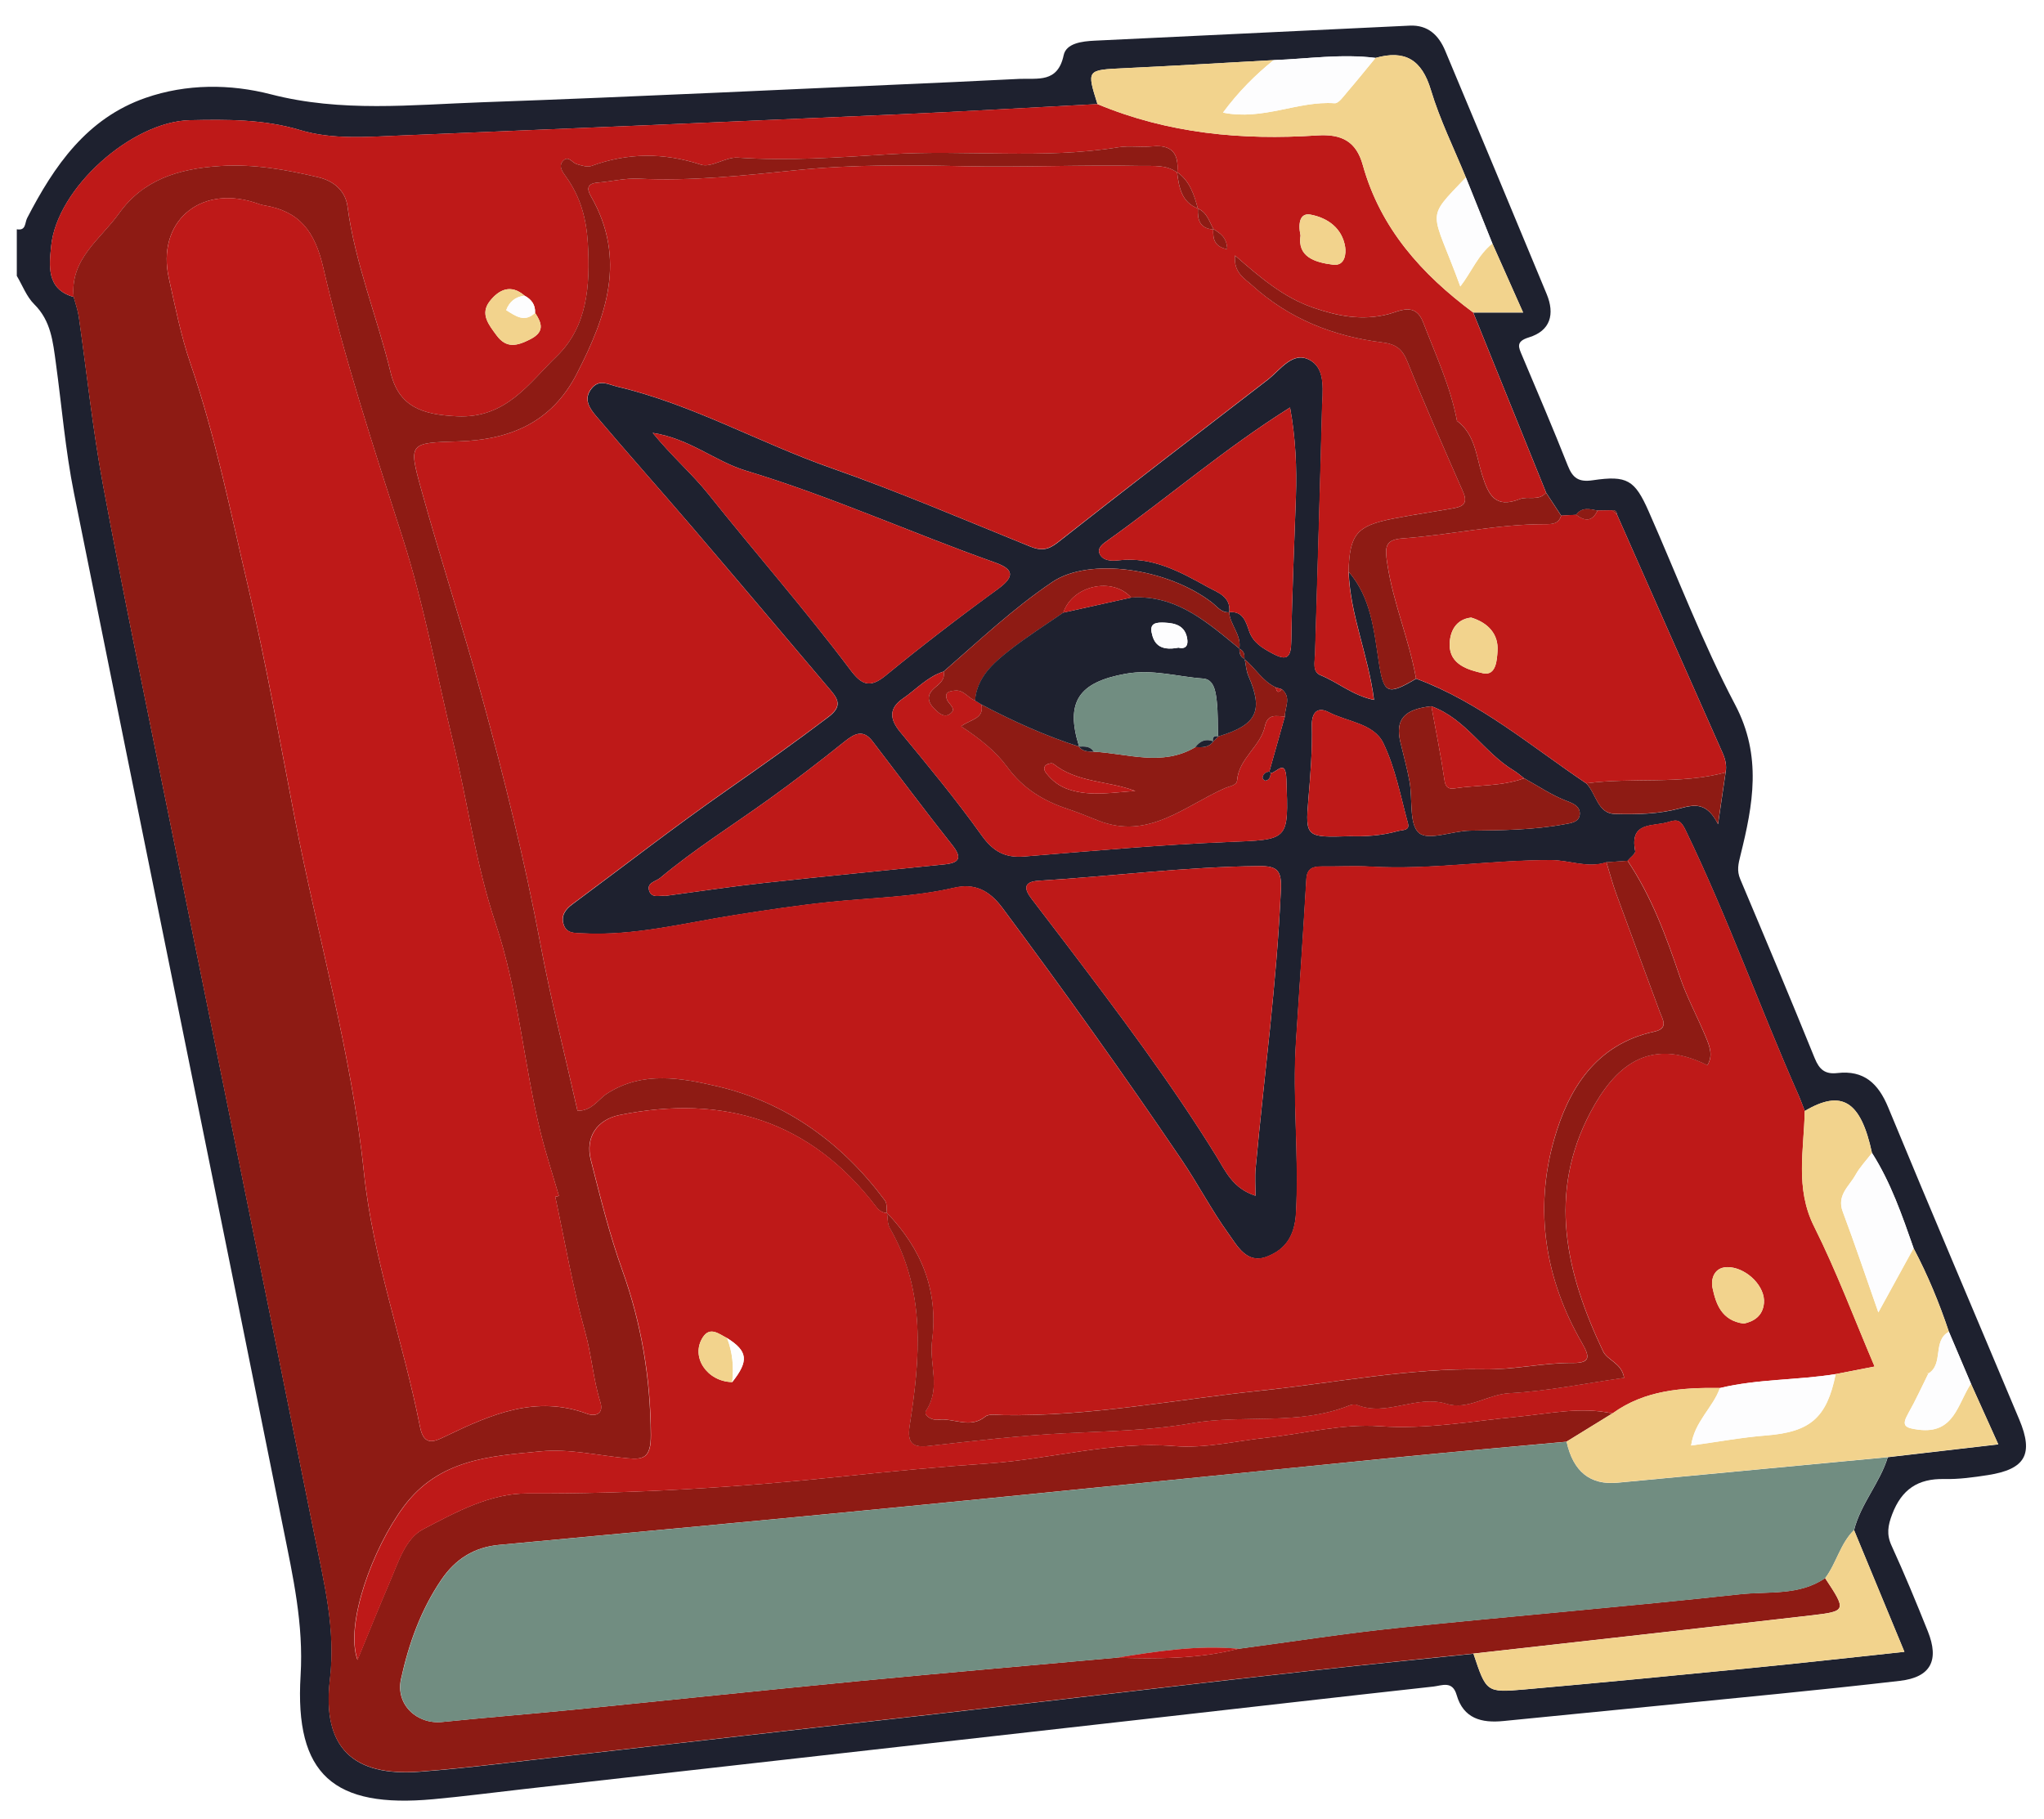 <svg width="500" height="445" viewBox="0 0 500 445" fill="none" xmlns="http://www.w3.org/2000/svg">
<g filter="url(#filter0_d_53_2)">
<path d="M4.1 52.09C6.42 52.51 6.03 50.52 6.65 49.33C13.26 36.55 21.22 24.96 35.59 19.95C45.63 16.45 56.38 16.52 66.25 19.07C83.49 23.53 100.67 21.63 117.86 21.02C156.43 19.65 194.99 17.75 233.55 16.06C238.82 15.83 244.08 15.53 249.34 15.3C253.86 15.1 258.74 16.36 260.19 9.51C260.81 6.57 264.68 6.1 267.74 5.95C293.44 4.73 319.14 3.5 344.84 2.27C349.32 2.06 351.94 4.64 353.51 8.38C361.84 28.21 370.1 48.07 378.34 67.93C380.38 72.85 379.29 76.92 373.99 78.54C370.7 79.55 371.47 80.95 372.35 83.03C376.12 91.97 379.95 100.89 383.51 109.91C384.72 112.97 386.19 114 389.62 113.49C398.06 112.24 399.91 113.45 403.29 121.09C410.28 136.91 416.43 153.18 424.47 168.45C431.07 180.99 428.81 192.91 425.76 205.2C425.22 207.36 424.82 208.98 425.69 211.06C431.84 225.64 437.97 240.22 443.91 254.88C445.04 257.66 446.45 258.86 449.46 258.51C455.92 257.76 459.46 261.04 461.87 266.87C472.42 292.41 483.28 317.82 493.96 343.3C497.51 351.76 495.44 355.43 486.31 356.86C482.77 357.41 479.17 357.91 475.6 357.83C469.16 357.69 465.18 360.36 462.86 366.45C461.81 369.23 461.44 371.36 462.71 374.13C465.87 381.03 468.77 388.06 471.59 395.1C474.41 402.15 472.34 406.32 464.75 407.2C445.05 409.49 425.3 411.32 405.57 413.3C392.97 414.57 380.37 415.75 367.77 417.03C362.41 417.57 357.97 416.44 356.31 410.63C355.29 407.07 352.66 408.38 350.63 408.6C326.93 411.21 303.25 413.94 279.56 416.61C229.04 422.31 178.51 428 127.98 433.7C120.64 434.53 113.31 435.49 105.96 436.16C81.67 438.39 72.06 430.23 73.53 405.9C74.29 393.32 71.66 381.66 69.28 369.81C52.35 285.43 35.07 201.08 18.1 116.66C15.99 106.16 15.12 95.41 13.66 84.78C12.95 79.63 12.48 74.49 8.38 70.44C6.5 68.58 5.5 65.83 4.11 63.49C4.11 59.69 4.11 55.89 4.11 52.09H4.1ZM303.15 154.7C303.75 151.33 300.88 148.91 300.67 145.76C304.03 145.42 304.77 148.1 305.54 150.34C306.54 153.24 308.76 154.5 311.22 155.84C314.88 157.82 315.81 156.83 315.87 152.86C316.06 141.11 316.61 129.36 317 117.6C317.24 110.35 316.94 103.15 315.57 95.69C299.66 105.67 285.87 117.56 271.1 128.11C269.95 128.93 268.24 129.99 269.03 131.58C269.83 133.2 271.93 133.28 273.56 133.08C281.84 132.08 288.71 135.88 295.48 139.64C297.74 140.89 301.16 141.9 300.7 145.78C298.75 145.93 297.78 144.41 296.46 143.39C285.58 135 266.48 132.28 257.46 138.35C247.91 144.78 239.51 152.72 230.83 160.28C226.89 161.53 224.16 164.63 220.88 166.88C217.47 169.22 217.53 171.83 220.2 175.06C227.03 183.34 233.89 191.62 240.11 200.34C242.93 204.29 245.82 205.91 250.54 205.53C267.08 204.19 283.61 202.66 300.18 201.99C315.44 201.37 315.21 201.82 314.68 186.67C314.5 181.52 312.38 184.93 310.85 185.16L310.5 184.76C311.76 180.28 313.03 175.79 314.29 171.31C314.27 169.05 315.99 166.59 313.53 164.61C313.05 164.46 312.57 164.32 312.08 164.17C308.8 162.66 307.09 159.41 304.39 157.25C304.5 156.14 304.28 155.19 303.14 154.69L303.15 154.7ZM350.15 168.78C343.46 169.49 341.25 172.04 342.56 177.57C343.33 180.82 344.24 184.04 344.82 187.32C345.58 191.61 344.63 197.67 347.12 199.78C349.45 201.74 355.3 199.26 359.61 199.21C367.36 199.12 375.09 199.06 382.73 197.64C384.26 197.36 386.44 197.15 386.45 195.03C386.45 193.32 385.09 192.65 383.28 191.96C379.62 190.58 376.29 188.3 372.82 186.39C371.98 185.76 371.2 185.04 370.3 184.5C362.94 180.08 358.58 171.82 350.15 168.78ZM358.58 39.42C355.68 32.3 352.22 25.34 350.02 18.01C347.8 10.6 343.69 8.14 336.48 10.17C328.15 9.13 319.87 10.4 311.57 10.71C299.38 11.38 287.19 12.12 274.99 12.69C265.81 13.12 265.81 13.03 268.46 21.47C252.26 22.31 236.06 23.27 219.86 23.98C179.22 25.77 138.57 27.5 97.92 29.16C89.71 29.5 81.34 30.21 73.39 27.82C64.5 25.15 55.54 25.22 46.5 25.41C32.27 25.71 13.87 42.03 12.51 56.27C12.08 60.81 11.22 66.77 18.03 68.65C18.46 70.26 19.05 71.85 19.28 73.49C21.25 87.18 22.66 100.98 25.19 114.57C30.1 140.99 35.57 167.31 40.9 193.65C52.9 252.92 65.02 312.17 76.91 371.46C79.25 383.1 82.19 394.48 80.71 406.9C78.73 423.55 86.4 430.67 102.67 429.44C115.02 428.5 127.33 426.86 139.64 425.47C157.36 423.47 175.08 421.41 192.81 419.4C205.32 417.98 217.83 416.61 230.33 415.17C247.21 413.23 264.08 411.23 280.96 409.28C294.51 407.71 308.05 406.13 321.61 404.64C334.55 403.22 347.49 401.92 360.44 400.57C363.56 409.94 363.58 410.13 372.83 409.32C391.9 407.64 410.95 405.79 430 403.91C441.79 402.75 453.56 401.42 465.86 400.11C461.54 389.67 457.54 380 453.54 370.33C455.17 363.87 459.85 358.81 461.79 352.5C470.57 351.48 479.36 350.46 488.83 349.36C486.38 343.93 484.27 339.23 482.15 334.54C480.35 330.3 478.55 326.06 476.75 321.82C474.4 314.78 471.58 307.95 468.11 301.39C465.3 293.36 462.54 285.32 457.93 278.07C455.2 265.34 450.55 262.44 441.48 267.8C440.95 266.45 440.47 265.08 439.88 263.76C430.43 242.35 422.57 220.27 412.36 199.18C411.28 196.94 410.54 196.3 408.28 197.06C404.52 198.31 398.54 196.81 400 204.22C400.13 204.86 398.79 205.79 398.14 206.59C396.42 206.71 394.7 206.83 392.98 206.95C388.44 208.49 384.03 206.45 379.52 206.44C364.77 206.38 350.12 208.86 335.35 208.02C331.35 207.79 327.33 208.02 323.31 207.98C321.15 207.96 319.72 208.46 319.57 211.07C318.79 224.29 317.9 237.51 317.04 250.72C316.12 264.72 317.8 278.72 317.04 292.75C316.73 298.36 314.47 301.68 309.92 303.43C304.98 305.33 302.67 300.79 300.5 297.78C296.36 292.04 293.07 285.69 289.1 279.81C274.96 258.91 260.29 238.38 245.23 218.13C241.89 213.64 238.27 212.07 233.42 213.19C223.31 215.53 212.99 215.63 202.75 216.7C195.06 217.51 187.4 218.67 179.76 219.87C167.39 221.81 155.19 225.02 142.51 224.34C140.6 224.24 138.53 224.45 137.85 222.06C137.25 219.93 138.37 218.45 140.02 217.23C152.68 207.85 165.13 198.17 178.05 189.16C186.34 183.37 194.57 177.55 202.62 171.44C205.88 168.97 205.25 167.3 203.24 164.93C191.95 151.61 180.71 138.26 169.36 125C161.58 115.9 153.6 106.98 145.87 97.84C144.32 96 142.58 93.67 144.75 91.02C146.69 88.66 148.81 90.09 151.08 90.62C169.38 94.93 185.74 104.34 203.34 110.51C219.78 116.27 235.83 123.16 251.99 129.7C254.63 130.77 256.35 130.61 258.73 128.74C275.73 115.35 292.9 102.18 310.05 88.97C313.27 86.49 316.36 81.54 320.75 84.29C324.37 86.57 323.5 91.9 323.4 96.05C322.9 116.05 322.29 136.05 321.7 156.05C321.64 157.94 320.98 160.36 323.03 161.19C327.32 162.93 330.98 166.2 336.12 167.23C334.72 156.21 330.27 146.44 329.92 135.88C335.35 142.15 336.09 150.09 337.25 157.71C338.46 165.67 339.27 166.31 346.43 162.04C362.02 167.81 374.53 178.57 388.06 187.67C390.46 190.12 390.78 195 394.99 195.13C400.27 195.29 405.77 195.16 410.81 193.81C414.69 192.77 417.52 192.27 420.27 197.63C421.06 192.26 421.59 188.63 422.12 185C422.44 183.28 422.07 181.74 421.35 180.13C412.71 160.73 404.13 141.29 395.54 121.86C395.45 121.13 395.09 120.73 394.31 120.86L390.82 120.91C388.93 120.56 386.99 119.96 385.56 121.95C384.34 122.02 383.13 122.09 381.91 122.16C380.68 120.29 379.45 118.41 378.22 116.54C372.28 101.85 366.33 87.16 360.39 72.47H372.59C369.79 66.19 367.44 60.9 365.08 55.6C362.92 50.21 360.76 44.82 358.6 39.44L358.58 39.42ZM307.12 288.53C307.12 286.03 306.95 283.92 307.15 281.84C309.24 259.09 312.34 236.44 313.33 213.58C313.53 208.99 312.49 207.84 308.04 207.88C289.99 208.04 272.1 210.37 254.12 211.46C250.33 211.69 250.45 213.42 252.36 215.9C255.17 219.56 257.97 223.22 260.76 226.9C273.59 243.8 286.36 260.75 297.52 278.82C299.82 282.55 301.54 286.71 307.12 288.53ZM159.67 101.91C164.36 107.66 169.38 111.98 173.33 116.93C184.81 131.33 196.98 145.19 208.04 159.91C210.72 163.48 212.74 164.47 216.63 161.28C225.56 153.97 234.72 146.92 244.06 140.13C248.39 136.98 247.93 135.21 243.31 133.58C222.94 126.36 203.21 117.4 182.48 111.15C174.93 108.87 168.74 103.31 159.67 101.9V101.91ZM162.76 215.17C170.94 214.08 178.81 212.89 186.72 212.02C201.51 210.4 216.33 208.98 231.13 207.45C234.72 207.08 235.38 205.82 232.94 202.74C226.31 194.39 219.94 185.83 213.45 177.36C211.13 174.33 209.05 175.45 206.56 177.44C200.52 182.29 194.37 187.01 188.08 191.53C179.21 197.91 169.93 203.72 161.52 210.75C160.46 211.64 158.28 211.9 158.75 213.74C159.31 215.97 161.53 214.91 162.76 215.17ZM330.22 200.56C333.67 200.68 337.84 200.47 341.93 199.32C343.05 199 344.91 199.26 344.41 197.43C342.61 190.81 341.33 183.88 338.38 177.79C336.03 172.95 329.59 172.61 325.01 170.23C322.28 168.81 320.83 170.32 320.9 173.49C321.04 179.56 320.56 185.6 320.04 191.66C319.26 200.86 319.56 200.89 330.21 200.57L330.22 200.56Z" fill="#1E212F"/>
<path d="M18.02 68.64C11.21 66.76 12.07 60.8 12.5 56.26C13.86 42.02 32.26 25.7 46.49 25.4C55.53 25.21 64.5 25.14 73.38 27.81C81.32 30.2 89.7 29.48 97.91 29.15C138.56 27.49 179.2 25.77 219.85 23.97C236.06 23.25 252.25 22.3 268.45 21.46C285.7 28.67 303.79 30.35 322.19 29.13C328.21 28.73 331.76 30.6 333.36 36.37C337.68 51.88 347.78 63.09 360.36 72.441C366.3 87.13 372.25 101.82 378.19 116.51C376.44 118.66 373.81 117.3 371.82 118.08C365.71 120.48 364.1 117.05 362.54 112.11C361.09 107.51 360.82 102.19 356.37 98.93L356.41 98.971C354.81 90.52 351.17 82.77 348.12 74.82C346.2 69.82 342.31 72.15 339.66 72.84C333.17 74.52 327.23 73.33 321.17 71.24C313.95 68.75 308.27 63.891 302.11 58.501C301.71 62.711 304.44 64.121 306.3 65.8C315.3 73.971 326.16 78.29 338.06 79.751C341.57 80.18 343.05 81.41 344.32 84.57C348.62 95.26 353.27 105.81 357.91 116.35C359.3 119.51 357.4 120.01 355.13 120.41C350.39 121.24 345.62 121.93 340.89 122.85C331.83 124.62 330.15 126.66 329.88 135.84C330.22 146.4 334.68 156.16 336.08 167.19C330.94 166.16 327.29 162.89 322.99 161.15C320.94 160.32 321.61 157.89 321.66 156.01C322.25 136.01 322.86 116.01 323.36 96.01C323.46 91.861 324.33 86.52 320.71 84.251C316.32 81.501 313.23 86.451 310.01 88.93C292.87 102.14 275.69 115.31 258.69 128.7C256.31 130.58 254.59 130.73 251.95 129.66C235.78 123.13 219.74 116.24 203.3 110.47C185.7 104.3 169.34 94.891 151.04 90.581C148.77 90.05 146.66 88.621 144.71 90.981C142.54 93.621 144.27 95.96 145.83 97.8C153.56 106.94 161.54 115.86 169.32 124.96C180.66 138.23 191.91 151.58 203.2 164.89C205.21 167.26 205.84 168.93 202.58 171.4C194.53 177.51 186.3 183.33 178.01 189.12C165.1 198.14 152.64 207.81 139.98 217.19C138.33 218.41 137.2 219.89 137.81 222.02C138.49 224.41 140.56 224.2 142.47 224.3C155.15 224.98 167.36 221.78 179.72 219.83C187.36 218.63 195.02 217.46 202.71 216.66C212.94 215.58 223.26 215.49 233.38 213.15C238.23 212.03 241.85 213.59 245.19 218.09C260.25 238.35 274.92 258.87 289.06 279.77C293.03 285.64 296.32 291.99 300.46 297.74C302.63 300.75 304.94 305.29 309.88 303.39C314.43 301.64 316.7 298.32 317 292.71C317.77 278.68 316.09 264.68 317 250.68C317.86 237.46 318.75 224.25 319.53 211.03C319.68 208.43 321.11 207.92 323.27 207.94C327.28 207.98 331.31 207.75 335.31 207.98C350.08 208.82 364.73 206.35 379.48 206.4C383.99 206.42 388.4 208.45 392.94 206.91C393.74 209.51 394.44 212.15 395.37 214.7C398.88 224.33 402.47 233.92 406.01 243.54C406.71 245.43 408.23 247.58 404.65 248.36C390.34 251.47 383.66 262.38 380.13 274.83C375.25 292.05 377.96 308.93 386.96 324.51C388.92 327.9 389.07 329.46 384.71 329.42C377.45 329.35 370.41 331.12 363.02 330.98C344.7 330.63 326.61 334.28 308.42 336.19C287.4 338.4 266.58 342.54 245.31 342.18C243.84 342.16 241.92 341.8 240.99 342.56C237.24 345.6 233.29 342.81 229.5 343.32C228.04 343.52 225.71 342.32 226.55 341.03C230.2 335.49 227.25 329.64 227.98 324.03C229.58 311.68 225.39 301.47 216.95 292.71L216.98 292.75C216.83 291.72 217.03 290.44 216.48 289.7C206.04 275.64 192.37 265.69 175.43 261.75C166.81 259.75 157.19 257.93 148.51 263.53C146.28 264.97 144.84 267.78 141.27 267.74C138.22 254.17 134.76 240.6 132.18 226.87C128.34 206.45 123.35 186.31 117.85 166.31C113.18 149.34 107.71 132.6 103.02 115.64C99.85 104.17 100.18 104.36 112.33 103.97C124.67 103.57 134.92 99.43 141.08 87.471C148.37 73.32 153.34 59.31 144.56 44.02C143.47 42.12 143.66 40.87 146.23 40.67C149.56 40.4 152.9 39.55 156.21 39.71C169.22 40.35 182.19 38.91 195.01 37.611C208.64 36.23 222.3 36.37 235.78 36.66C250.22 36.97 264.65 36.291 279.09 36.59C282.3 36.66 285.21 36.251 287.93 38.181C288.41 41.831 288.98 45.42 293.03 47.01C292.87 49.75 293.5 51.91 296.78 52.13C296.65 54.501 297.12 56.38 300.2 56.96C300.09 54.01 298.45 53.05 296.85 52.05C295.8 50.2 295.28 47.95 293.02 47.02C292.09 43.63 291.07 40.3 287.99 38.13C288.41 33.651 286.73 31.32 281.87 31.81C279.15 32.08 276.33 31.581 273.65 32.02C255.04 35.041 236.26 32.571 217.54 33.74C205.35 34.501 192.89 35.42 180.51 34.56C177.53 34.35 174.02 37.11 171.47 36.28C162.36 33.31 153.6 33.35 144.68 36.6C143.66 36.97 142.23 36.48 141.06 36.14C139.97 35.82 139.08 34.02 137.83 35.251C136.45 36.59 137.65 38.111 138.45 39.221C142.01 44.151 143.45 49.461 143.81 55.66C144.4 65.91 143.67 75.941 136.2 83.15C129.45 89.671 123.86 98.41 111.82 97.84C103.41 97.44 97.6 95.611 95.57 87.18C92.28 73.561 86.87 60.511 85.01 46.501C84.53 42.861 81.87 40.31 77.88 39.37C69.95 37.51 62.21 36.08 53.8 36.62C43.61 37.28 35 39.98 29.1 48.24C24.62 54.511 17.08 59.36 18.03 68.64H18.02ZM130.89 72.53C131 70.53 129.98 69.22 128.3 68.32C124.94 65.41 122.03 66.87 119.82 69.67C117.34 72.82 119.6 75.49 121.47 78.04C123.88 81.32 126.51 80.63 129.69 79.01C133.3 77.171 132.56 75.07 130.89 72.53ZM318.13 53.611C317.33 58.77 321.52 60.191 326.1 60.751C329.08 61.12 329.29 57.93 329.05 56.42C328.33 51.83 324.78 49.281 320.56 48.501C318.11 48.05 317.45 50.37 318.13 53.611Z" fill="#BE1918"/>
<path d="M18.02 68.64C17.07 59.35 24.61 54.51 29.09 48.24C34.99 39.98 43.61 37.27 53.79 36.62C62.2 36.08 69.94 37.5 77.87 39.37C81.86 40.31 84.52 42.86 85 46.5C86.86 60.51 92.27 73.56 95.56 87.18C97.6 95.61 103.4 97.44 111.81 97.84C123.86 98.41 129.44 89.67 136.19 83.15C143.66 75.94 144.39 65.9 143.8 55.66C143.44 49.46 142 44.15 138.44 39.22C137.64 38.11 136.44 36.6 137.82 35.25C139.08 34.02 139.96 35.82 141.05 36.14C142.22 36.48 143.65 36.97 144.67 36.6C153.59 33.35 162.35 33.31 171.46 36.28C174 37.11 177.52 34.36 180.5 34.56C192.88 35.42 205.35 34.5 217.53 33.74C236.24 32.57 255.03 35.04 273.64 32.02C276.32 31.59 279.14 32.09 281.86 31.81C286.72 31.32 288.4 33.65 287.98 38.13L287.92 38.18C285.2 36.25 282.29 36.65 279.08 36.59C264.65 36.29 250.22 36.97 235.77 36.66C222.29 36.37 208.63 36.23 195 37.61C182.18 38.91 169.22 40.35 156.2 39.71C152.9 39.55 149.56 40.4 146.22 40.67C143.66 40.88 143.46 42.12 144.55 44.02C153.33 59.31 148.36 73.32 141.07 87.47C134.91 99.43 124.66 103.57 112.32 103.97C100.17 104.36 99.83 104.17 103.01 115.64C107.7 132.6 113.17 149.35 117.84 166.31C123.34 186.32 128.34 206.45 132.17 226.87C134.75 240.6 138.21 254.17 141.26 267.74C144.83 267.79 146.27 264.97 148.5 263.53C157.18 257.92 166.8 259.74 175.42 261.75C192.36 265.69 206.03 275.64 216.47 289.7C217.02 290.43 216.82 291.72 216.97 292.75C215.85 292.7 215.06 292.2 214.35 291.28C198.31 270.2 177.06 263.62 151.58 268.77C146 269.9 143.09 274.2 144.51 279.79C146.83 288.9 149.07 298.03 152.26 306.91C156.9 319.86 159.1 333.14 159.19 347.04C159.23 352.72 157.32 353.09 153.55 352.76C146.46 352.14 139.45 350.37 132.27 351.05C119.8 352.23 107.39 352.98 98.78 364.51C91.13 374.75 84.31 393.39 87.44 402.08C90.21 395.36 92.77 388.97 95.49 382.65C97.48 378.02 99.17 372.37 103.49 370.11C111.43 365.96 119.85 361.32 128.94 361.36C154.76 361.47 180.45 359.89 206.07 357.2C217.96 355.95 229.85 354.83 241.76 354.02C256.97 352.98 271.87 348.52 287.26 349.77C294.86 350.39 302.25 348.52 309.64 347.74C318.93 346.77 328.21 344.24 337.55 344.91C348.93 345.73 360.1 343.65 371.2 342.59C379.01 341.84 386.57 340.08 394.42 341.78C390.67 344.09 386.93 346.39 383.18 348.7C369.55 349.96 355.9 351.13 342.28 352.48C301.4 356.54 260.53 360.73 219.64 364.73C187.13 367.91 154.61 370.92 122.09 373.94C115.96 374.51 111.38 377.43 107.99 382.41C102.94 389.82 99.97 398.13 98.08 406.79C96.74 412.93 101.9 417.91 108.2 417.26C118.68 416.18 129.19 415.36 139.67 414.32C163.15 411.99 186.62 409.51 210.11 407.25C231.08 405.23 252.06 403.44 273.04 401.54C283.08 401.82 293.1 401.87 302.94 399.35C315.99 397.62 329.01 395.57 342.1 394.22C369.93 391.34 397.81 389.04 425.62 386.01C432.59 385.25 440.1 386.42 446.45 382.06C451.7 390 451.72 390.18 443.06 391.18C415.52 394.37 387.96 397.42 360.41 400.53C347.47 401.88 334.52 403.18 321.58 404.6C308.02 406.09 294.48 407.67 280.93 409.24C264.05 411.19 247.18 413.19 230.3 415.13C217.8 416.57 205.28 417.94 192.78 419.36C175.06 421.38 157.34 423.43 139.61 425.43C127.29 426.82 114.99 428.46 102.64 429.4C86.37 430.63 78.71 423.51 80.68 406.86C82.15 394.44 79.21 383.07 76.88 371.42C64.98 312.13 52.86 252.88 40.87 193.61C35.54 167.27 30.07 140.95 25.16 114.53C22.64 100.94 21.22 87.15 19.25 73.45C19.01 71.81 18.42 70.22 18 68.61L18.02 68.64ZM135.84 288.78C136.13 288.71 136.43 288.64 136.72 288.58C135.22 283.42 133.54 278.3 132.25 273.09C128.06 256.12 126.83 238.6 121.2 221.82C116.36 207.4 114.37 192.09 110.76 177.24C106.74 160.7 103.71 143.87 98.52 127.68C91.5 105.76 84.26 83.89 79.08 61.5C77.02 52.6 73.28 47.65 64.54 46.23C63.72 46.1 62.92 45.75 62.12 45.5C48.61 41.29 38.27 50.48 41.31 64.1C42.87 71.07 44.25 78.14 46.56 84.87C52.71 102.77 56.4 121.33 60.71 139.65C65.11 158.37 68.47 177.4 72.13 196.33C77.7 225.17 85.96 253.47 89.02 282.83C91.23 304.05 98.65 324.25 102.75 345.12C103.74 350.14 106.52 348.55 109.25 347.24C120.18 342 131.12 337.23 143.63 341.87C145.67 342.63 147.74 341.86 146.86 339.04C145.1 333.43 144.73 327.57 143.14 321.89C140.11 311.02 138.2 299.84 135.83 288.79L135.84 288.78Z" fill="#8E1B14"/>
<path d="M273.08 401.55C252.1 403.44 231.11 405.24 210.15 407.26C186.66 409.52 163.19 412 139.71 414.33C129.22 415.37 118.72 416.19 108.24 417.27C101.94 417.92 96.78 412.94 98.12 406.8C100.01 398.13 102.98 389.83 108.03 382.42C111.43 377.44 116 374.52 122.13 373.95C154.65 370.93 187.17 367.92 219.68 364.74C260.57 360.74 301.44 356.54 342.32 352.49C355.94 351.14 369.59 349.96 383.22 348.71C384.833 356.037 389.003 359.377 395.73 358.73C417.74 356.64 439.76 354.57 461.77 352.49C459.83 358.81 455.15 363.86 453.52 370.32C450.15 373.64 449.23 378.41 446.47 382.09C440.12 386.44 432.61 385.28 425.64 386.04C397.83 389.07 369.95 391.37 342.12 394.25C329.03 395.6 316.01 397.65 302.96 399.38C292.87 398.39 282.97 400 273.06 401.57L273.08 401.55Z" fill="#718D81"/>
<path d="M394.47 341.78C386.62 340.08 379.06 341.84 371.25 342.59C360.16 343.65 348.99 345.73 337.6 344.91C328.26 344.24 318.98 346.77 309.69 347.74C302.3 348.52 294.91 350.39 287.31 349.77C271.92 348.51 257.02 352.98 241.81 354.02C229.9 354.83 218.01 355.96 206.12 357.2C180.5 359.89 154.8 361.48 128.99 361.36C119.9 361.32 111.48 365.96 103.54 370.11C99.22 372.36 97.53 378.01 95.54 382.65C92.82 388.97 90.26 395.36 87.49 402.08C84.36 393.39 91.18 374.74 98.83 364.51C107.44 352.98 119.85 352.23 132.32 351.05C139.51 350.37 146.51 352.14 153.6 352.76C157.37 353.09 159.27 352.72 159.24 347.04C159.15 333.14 156.95 319.86 152.31 306.91C149.12 298.03 146.88 288.9 144.56 279.79C143.14 274.2 146.05 269.9 151.63 268.77C177.1 263.62 198.36 270.2 214.4 291.28C215.1 292.2 215.9 292.7 217.02 292.75L216.99 292.71C217.19 293.94 217.07 295.36 217.65 296.37C226.55 311.8 225.1 328.31 222.52 344.83C221.81 349.34 223.59 350.13 227.18 349.73C238.38 348.48 249.53 347.17 260.84 346.6C270.96 346.1 281.24 345.99 291.48 344.17C304.16 341.93 317.58 344.84 330.11 339.81C330.67 339.59 331.45 339.48 331.98 339.7C339.31 342.64 346.45 337.11 353.91 339.43C359.13 341.05 363.89 337.11 369.25 336.82C378.64 336.32 387.95 334.39 397.29 333.06C396.74 329.42 393.24 328.84 392.14 326.54C383.09 307.47 378.48 287.99 389.12 267.99C394.81 257.28 403.11 249.32 417.67 256.58C419.04 254.33 418.32 252.22 417.42 250.02C415.36 244.97 412.64 240.01 410.97 235.05C407.59 225.05 404.04 215.33 398.14 206.55C398.8 205.75 400.13 204.82 400 204.18C398.54 196.77 404.52 198.27 408.28 197.02C410.54 196.27 411.27 196.9 412.36 199.14C422.57 220.23 430.43 242.31 439.88 263.72C440.46 265.04 440.95 266.41 441.48 267.77C441.32 277.25 439.07 286.65 443.76 296.02C449.27 307.03 453.6 318.64 458.57 330.3C455.16 330.96 452.11 331.56 449.07 332.15C439.68 333.67 430.05 333.31 420.75 335.56C411.48 335.44 402.38 336.06 394.49 341.76L394.47 341.78ZM177.86 323.35C175.89 322.36 173.69 320.41 171.92 323.16C168.85 327.92 172.95 333.99 179.11 334.12C183.22 328.93 182.95 326.55 177.86 323.35ZM426.55 319.81C429 319.28 431.22 317.97 431.5 314.77C431.85 310.8 427.53 306.45 423.24 306.02C419.27 305.63 418.47 308.95 418.91 311.03C419.72 314.85 421.05 319.07 426.56 319.8L426.55 319.81Z" fill="#BE1918"/>
<path d="M395.52 121.83C404.11 141.26 412.69 160.69 421.33 180.1C422.05 181.71 422.42 183.26 422.1 184.97C410.91 187.99 399.34 186.11 388.03 187.64C374.49 178.54 361.99 167.78 346.4 162.01C344.73 152.5 340.82 143.58 339.37 133.95C338.76 129.89 338.73 128.02 343.12 127.71C354.73 126.89 366.15 124.22 377.85 124.24C379.56 124.24 381.29 124.25 381.9 122.13C383.12 122.06 384.33 121.99 385.55 121.92C387.7 123.57 389.53 123.63 390.81 120.88C391.97 120.86 393.14 120.84 394.3 120.82C394.71 121.15 395.12 121.49 395.53 121.82L395.52 121.83ZM359.87 147.08C355.95 147.52 354.63 150.72 354.61 153.71C354.58 158.62 359.25 159.92 362.76 160.7C366.04 161.43 366.19 157.25 366.32 155.3C366.61 151.15 364.04 148.35 359.87 147.08Z" fill="#BE1918"/>
<path d="M307.11 288.53C301.53 286.72 299.81 282.55 297.51 278.82C286.35 260.74 273.58 243.8 260.75 226.9C257.96 223.23 255.16 219.56 252.35 215.9C250.44 213.41 250.32 211.69 254.11 211.46C272.09 210.37 289.98 208.04 308.03 207.88C312.48 207.84 313.52 208.99 313.32 213.58C312.33 236.44 309.23 259.09 307.14 281.84C306.95 283.92 307.11 286.02 307.11 288.53Z" fill="#BE1918"/>
<path d="M449.05 332.17C452.09 331.58 455.14 330.98 458.55 330.32C453.58 318.66 449.25 307.05 443.74 296.04C439.05 286.67 441.3 277.27 441.46 267.79C450.54 262.42 455.18 265.32 457.91 278.06C456.54 279.86 454.94 281.52 453.86 283.47C452.33 286.23 449.25 288.4 450.76 292.42C453.71 300.29 456.38 308.26 459.47 317.06C462.69 311.2 465.38 306.28 468.08 301.36C471.55 307.92 474.37 314.76 476.72 321.79C472.64 324.03 475.55 329.7 471.67 332.04C471.5 331.94 471.33 331.84 471.16 331.74C471.35 331.82 471.54 331.89 471.73 331.97C470.1 335.23 468.6 338.58 466.8 341.74C465.04 344.83 465.99 345.31 469.22 345.74C478.06 346.91 478.83 339.38 482.12 334.5C484.24 339.19 486.35 343.89 488.8 349.32C479.33 350.42 470.54 351.44 461.76 352.46C439.75 354.54 417.73 356.61 395.72 358.7C388.993 359.34 384.823 356 383.21 348.68C386.96 346.37 390.7 344.07 394.45 341.76C402.35 336.06 411.44 335.44 420.71 335.55C419.05 340.34 414.5 343.73 413.67 349.62C420.1 348.74 426.05 347.63 432.04 347.16C442.78 346.31 446.87 342.87 449.03 332.15L449.05 332.17Z" fill="#F2D38D"/>
<path d="M398.12 206.57C404.01 215.36 407.57 225.07 410.95 235.07C412.63 240.03 415.35 244.99 417.4 250.04C418.3 252.24 419.02 254.34 417.65 256.6C403.1 249.34 394.8 257.3 389.1 268.01C378.46 288.01 383.07 307.48 392.12 326.56C393.21 328.86 396.71 329.44 397.27 333.08C387.93 334.41 378.62 336.34 369.23 336.84C363.87 337.13 359.1 341.07 353.89 339.45C346.43 337.13 339.29 342.66 331.96 339.72C331.43 339.51 330.65 339.61 330.09 339.83C317.57 344.86 304.14 341.95 291.46 344.19C281.22 346 270.94 346.11 260.82 346.62C249.51 347.18 238.36 348.49 227.16 349.75C223.57 350.15 221.8 349.36 222.5 344.85C225.09 328.33 226.53 311.82 217.63 296.39C217.05 295.38 217.17 293.96 216.97 292.73C225.4 301.5 229.6 311.71 228 324.05C227.27 329.66 230.22 335.5 226.57 341.05C225.73 342.33 228.06 343.53 229.52 343.34C233.32 342.83 237.26 345.62 241.01 342.58C241.94 341.82 243.87 342.18 245.33 342.2C266.6 342.56 287.42 338.41 308.44 336.21C326.63 334.3 344.71 330.65 363.04 331C370.42 331.14 377.47 329.38 384.73 329.44C389.1 329.48 388.94 327.92 386.98 324.53C377.98 308.95 375.26 292.07 380.15 274.85C383.68 262.4 390.36 251.49 404.67 248.38C408.25 247.6 406.73 245.46 406.03 243.56C402.49 233.94 398.9 224.35 395.39 214.72C394.46 212.17 393.77 209.53 392.96 206.93C394.68 206.81 396.4 206.69 398.12 206.57Z" fill="#8E1B14"/>
<path d="M159.67 101.91C168.73 103.31 174.92 108.88 182.48 111.16C203.21 117.4 222.94 126.37 243.31 133.59C247.93 135.23 248.39 136.99 244.06 140.14C234.72 146.93 225.56 153.97 216.63 161.29C212.74 164.47 210.73 163.49 208.04 159.92C196.97 145.2 184.81 131.34 173.33 116.94C169.39 111.99 164.36 107.68 159.67 101.92V101.91Z" fill="#BE1918"/>
<path d="M360.37 72.44C347.79 63.09 337.69 51.88 333.37 36.37C331.77 30.6 328.22 28.73 322.2 29.13C303.8 30.35 285.7 28.67 268.46 21.46C265.81 13.03 265.81 13.12 274.99 12.68C287.19 12.1 299.38 11.37 311.57 10.7C307.06 14.34 302.99 18.39 299.17 23.55C309.02 25.55 317.51 20.62 326.47 21.26C327.46 21.33 328.7 19.5 329.65 18.4C331.98 15.7 334.21 12.91 336.48 10.16C343.69 8.14 347.8 10.59 350.02 18C352.22 25.33 355.67 32.29 358.58 39.41C348.4 50.1 350.23 46.9 357.22 66.07C359.91 62.6 361.53 58.37 365.06 55.57C367.42 60.87 369.78 66.16 372.57 72.44H360.37Z" fill="#F2D38D"/>
<path d="M162.76 215.17C161.53 214.92 159.31 215.97 158.75 213.74C158.29 211.9 160.46 211.64 161.52 210.75C169.92 203.72 179.2 197.91 188.08 191.53C194.37 187.01 200.52 182.28 206.56 177.44C209.04 175.45 211.12 174.33 213.45 177.36C219.94 185.83 226.31 194.39 232.94 202.74C235.38 205.82 234.72 207.07 231.13 207.45C216.33 208.98 201.51 210.4 186.72 212.02C178.81 212.89 170.94 214.08 162.76 215.17Z" fill="#BE1918"/>
<path d="M314.3 171.31C313.04 175.79 311.77 180.28 310.51 184.77C309.59 184.89 308.94 185.35 308.85 186.3C308.83 186.52 309.34 187.02 309.54 186.99C310.54 186.85 310.75 186.02 310.85 185.17C312.38 184.94 314.5 181.54 314.68 186.68C315.21 201.84 315.44 201.38 300.18 202C283.61 202.67 267.07 204.2 250.54 205.54C245.83 205.92 242.93 204.31 240.11 200.35C233.89 191.63 227.02 183.35 220.2 175.07C217.54 171.84 217.48 169.23 220.88 166.89C224.16 164.64 226.89 161.54 230.83 160.29C231.3 162.65 229.3 163.47 228.07 164.81C226.68 166.33 227.09 167.89 228.44 169.25C229.49 170.31 230.8 171.63 232.23 170.74C234.28 169.47 232.1 168.35 231.65 167.15C230.96 165.31 232.21 165.09 233.57 164.94C235.75 164.7 236.78 166.74 238.52 167.37C239.03 167.69 239.54 168 240.05 168.32C240.9 171.9 237.23 172 235.12 173.69C239.71 176.71 243.57 179.77 246.41 183.65C250.21 188.86 255.2 191.91 261.12 193.87C263.69 194.72 266.19 195.77 268.71 196.76C280.94 201.55 289.74 193.18 299.62 188.82C300.78 188.31 302.52 188.18 302.62 186.92C303.05 181.49 308.36 178.63 309.43 173.67C310.12 170.48 312.26 171.2 314.31 171.3L314.3 171.31Z" fill="#BE1918"/>
<path d="M300.7 145.79C301.16 141.91 297.74 140.9 295.48 139.65C288.71 135.89 281.84 132.09 273.56 133.09C271.93 133.29 269.83 133.21 269.03 131.59C268.24 130 269.95 128.94 271.1 128.12C285.87 117.57 299.66 105.68 315.57 95.7C316.95 103.15 317.24 110.36 317 117.61C316.61 129.36 316.06 141.11 315.87 152.87C315.81 156.84 314.88 157.83 311.22 155.85C308.75 154.51 306.54 153.26 305.54 150.35C304.77 148.11 304.03 145.43 300.67 145.77L300.69 145.8L300.7 145.79Z" fill="#BE1918"/>
<path d="M446.48 382.08C449.24 378.4 450.16 373.63 453.53 370.31C457.53 379.98 461.53 389.65 465.85 400.09C453.55 401.4 441.78 402.73 429.99 403.89C410.94 405.76 391.89 407.62 372.82 409.3C363.57 410.11 363.56 409.92 360.43 400.55C387.98 397.44 415.54 394.39 443.08 391.2C451.74 390.2 451.73 390.02 446.47 382.08H446.48Z" fill="#F2D38D"/>
<path d="M381.89 122.13C381.28 124.26 379.55 124.25 377.84 124.24C366.15 124.22 354.72 126.89 343.11 127.71C338.72 128.02 338.75 129.88 339.36 133.95C340.8 143.58 344.72 152.5 346.39 162.01C339.23 166.28 338.43 165.64 337.21 157.68C336.05 150.06 335.3 142.11 329.88 135.85C330.15 126.67 331.83 124.63 340.89 122.86C345.62 121.94 350.39 121.25 355.13 120.42C357.4 120.02 359.31 119.53 357.91 116.36C353.27 105.81 348.62 95.26 344.32 84.58C343.05 81.42 341.57 80.19 338.06 79.76C326.16 78.29 315.31 73.98 306.3 65.81C304.45 64.13 301.71 62.72 302.11 58.51C308.28 63.9 313.95 68.75 321.17 71.25C327.22 73.34 333.16 74.53 339.66 72.85C342.32 72.16 346.2 69.83 348.12 74.83C351.17 82.79 354.82 90.53 356.41 98.98C356.3 99.14 356.19 99.31 356.08 99.47C356.17 99.29 356.27 99.11 356.36 98.94C360.81 102.19 361.09 107.52 362.53 112.12C364.08 117.06 365.69 120.49 371.81 118.09C373.8 117.31 376.43 118.68 378.18 116.52C379.41 118.39 380.64 120.27 381.87 122.14L381.89 122.13Z" fill="#8E1B14"/>
<path d="M314.3 171.31C312.25 171.21 310.11 170.48 309.42 173.68C308.35 178.64 303.05 181.49 302.61 186.93C302.51 188.19 300.77 188.32 299.61 188.83C289.74 193.19 280.93 201.56 268.7 196.77C266.18 195.78 263.68 194.73 261.11 193.88C255.19 191.92 250.2 188.86 246.4 183.66C243.56 179.78 239.7 176.72 235.11 173.7C237.22 172.01 240.89 171.91 240.04 168.33C247.75 172.4 255.67 176 263.99 178.66H263.91C264.84 179.89 266.21 179.85 267.55 179.89C275.87 180.33 284.31 183.58 292.4 178.78C294.05 178.85 295.69 178.92 296.82 177.37L296.72 177.42L298.07 176.15L297.96 176.17C307.43 173.37 309.12 169.94 305.4 161.38C304.84 160.09 304.77 158.59 304.47 157.19L304.4 157.25C307.09 159.41 308.81 162.65 312.09 164.17C312.28 165.3 312.68 165.69 313.54 164.61C316.01 166.59 314.28 169.05 314.3 171.31ZM277.7 189.5C271.03 186.97 263.51 187.54 257.69 182.87C257.37 182.61 256.41 182.79 255.97 183.1C255.07 183.72 255.48 184.59 256.01 185.25C257.47 187.06 259.17 188.39 261.52 189.16C266.89 190.92 272.29 189.82 277.7 189.51V189.5Z" fill="#8E1B14"/>
<path d="M330.22 200.56C319.57 200.88 319.27 200.85 320.05 191.65C320.56 185.59 321.04 179.55 320.91 173.48C320.84 170.31 322.29 168.8 325.02 170.22C329.6 172.6 336.04 172.93 338.39 177.78C341.34 183.88 342.62 190.8 344.42 197.42C344.92 199.26 343.06 199 341.94 199.31C337.85 200.46 333.67 200.67 330.23 200.55L330.22 200.56Z" fill="#BE1918"/>
<path d="M372.82 186.39C376.29 188.3 379.61 190.58 383.28 191.96C385.09 192.64 386.46 193.32 386.45 195.03C386.45 197.16 384.26 197.36 382.73 197.64C375.09 199.06 367.35 199.12 359.61 199.21C355.3 199.26 349.45 201.74 347.12 199.78C344.63 197.68 345.58 191.62 344.82 187.32C344.24 184.04 343.32 180.82 342.56 177.57C341.26 172.04 343.46 169.49 350.15 168.78C351.25 174.85 352.49 180.91 353.38 187.01C353.65 188.88 354.65 189.04 355.85 188.86C361.5 188.01 367.34 188.41 372.83 186.39H372.82Z" fill="#8E1B14"/>
<path d="M238.52 167.38C236.78 166.75 235.75 164.71 233.57 164.95C232.21 165.1 230.96 165.32 231.65 167.16C232.1 168.35 234.28 169.47 232.23 170.75C230.8 171.64 229.48 170.32 228.44 169.26C227.09 167.9 226.68 166.34 228.07 164.82C229.3 163.48 231.29 162.66 230.83 160.3C239.5 152.74 247.91 144.8 257.46 138.37C266.48 132.29 285.59 135.01 296.46 143.41C297.78 144.43 298.75 145.94 300.7 145.8L300.68 145.77C300.89 148.92 303.76 151.34 303.16 154.71L303.2 154.68C295.41 148.31 287.85 141.45 276.71 142.2C272.13 137.04 262.34 139.21 260.11 145.88C255.7 148.94 251.15 151.81 246.94 155.12C242.93 158.28 239 161.71 238.53 167.39L238.52 167.38Z" fill="#8E1B14"/>
<path d="M468.1 301.36C465.4 306.28 462.7 311.2 459.49 317.06C456.4 308.26 453.73 300.28 450.78 292.42C449.27 288.4 452.35 286.23 453.88 283.47C454.96 281.52 456.56 279.85 457.93 278.06C462.54 285.3 465.3 293.35 468.11 301.37L468.1 301.36Z" fill="#FDFDFE"/>
<path d="M336.48 10.16C334.21 12.91 331.98 15.7 329.65 18.4C328.7 19.5 327.47 21.33 326.47 21.26C317.51 20.62 309.02 25.54 299.17 23.55C302.99 18.39 307.06 14.34 311.57 10.7C319.87 10.39 328.15 9.11 336.48 10.16Z" fill="#FDFDFE"/>
<path d="M388.03 187.64C399.34 186.12 410.91 188 422.1 184.97C421.57 188.6 421.04 192.22 420.25 197.6C417.49 192.24 414.67 192.74 410.79 193.78C405.75 195.13 400.25 195.26 394.97 195.1C390.75 194.97 390.43 190.09 388.04 187.64H388.03Z" fill="#8E1B14"/>
<path d="M372.82 186.39C367.34 188.41 361.5 188.01 355.84 188.86C354.65 189.04 353.64 188.88 353.37 187.01C352.48 180.91 351.25 174.85 350.14 168.78C358.58 171.82 362.93 180.08 370.29 184.5C371.19 185.04 371.97 185.76 372.81 186.39H372.82Z" fill="#BE1918"/>
<path d="M471.69 332.05C475.57 329.71 472.66 324.04 476.74 321.8C478.54 326.04 480.34 330.28 482.14 334.52C478.86 339.4 478.09 346.93 469.24 345.76C466 345.33 465.06 344.84 466.82 341.76C468.62 338.59 470.12 335.25 471.75 331.99L471.69 332.05Z" fill="#FDFDFE"/>
<path d="M365.06 55.58C361.53 58.38 359.91 62.61 357.22 66.08C350.23 46.91 348.4 50.11 358.58 39.42C360.74 44.81 362.9 50.19 365.06 55.58Z" fill="#FDFDFE"/>
<path d="M390.8 120.89C389.52 123.64 387.69 123.59 385.54 121.93C386.97 119.94 388.91 120.53 390.8 120.89Z" fill="#8E1B14"/>
<path d="M303.15 154.7C304.29 155.2 304.51 156.15 304.4 157.26L304.47 157.2C303.38 156.69 303.14 155.76 303.2 154.67L303.16 154.7H303.15Z" fill="#8E1B14"/>
<path d="M313.54 164.61C312.69 165.69 312.28 165.3 312.09 164.17C312.57 164.31 313.05 164.46 313.54 164.61Z" fill="#BE1918"/>
<path d="M395.52 121.83C395.11 121.5 394.7 121.16 394.29 120.83C395.08 120.7 395.43 121.1 395.52 121.83Z" fill="#8E1B14"/>
<path d="M130.89 72.53C132.56 75.07 133.3 77.18 129.69 79.01C126.51 80.63 123.88 81.32 121.47 78.04C119.6 75.49 117.34 72.82 119.82 69.67C122.03 66.86 124.95 65.41 128.31 68.32C126.11 68.6 124.62 69.76 123.83 71.88C126.11 73.28 128.3 75.01 130.9 72.53H130.89Z" fill="#F2D38D"/>
<path d="M318.14 53.62C317.46 50.38 318.13 48.06 320.57 48.511C324.78 49.291 328.34 51.84 329.06 56.431C329.29 57.941 329.09 61.12 326.11 60.761C321.53 60.2 317.34 58.781 318.14 53.62Z" fill="#F2D38D"/>
<path d="M130.89 72.53C128.29 75.01 126.1 73.28 123.82 71.88C124.61 69.75 126.11 68.6 128.3 68.32C129.98 69.22 130.99 70.53 130.88 72.53H130.89Z" fill="#FDFDFE"/>
<path d="M293.04 47.02C288.99 45.43 288.42 41.84 287.94 38.19L287.99 38.14C291.07 40.31 292.1 43.64 293.02 47.03L293.04 47.02Z" fill="#8E1B14"/>
<path d="M296.86 52.06C298.45 53.06 300.1 54.01 300.21 56.97C297.13 56.39 296.66 54.51 296.79 52.14L296.86 52.06Z" fill="#8E1B14"/>
<path d="M296.79 52.14C293.51 51.92 292.88 49.76 293.04 47.02L293.02 47.03C295.28 47.96 295.8 50.21 296.85 52.06L296.78 52.14H296.79Z" fill="#8E1B14"/>
<path d="M135.84 288.78C138.21 299.83 140.12 311.01 143.15 321.88C144.73 327.56 145.11 333.42 146.87 339.03C147.75 341.84 145.68 342.61 143.64 341.86C131.13 337.22 120.18 341.99 109.26 347.23C106.53 348.54 103.75 350.13 102.76 345.11C98.65 324.24 91.24 304.04 89.03 282.82C85.97 253.45 77.7 225.16 72.14 196.32C68.49 177.4 65.13 158.37 60.72 139.64C56.41 121.32 52.73 102.76 46.57 84.86C44.26 78.13 42.87 71.06 41.32 64.09C38.28 50.47 48.62 41.28 62.13 45.49C62.94 45.74 63.73 46.08 64.55 46.22C73.29 47.64 77.03 52.59 79.09 61.49C84.27 83.88 91.5 105.76 98.53 127.67C103.72 143.86 106.75 160.7 110.77 177.23C114.38 192.08 116.37 207.4 121.21 221.81C126.84 238.6 128.07 256.11 132.26 273.08C133.55 278.29 135.23 283.41 136.73 288.57C136.44 288.64 136.14 288.71 135.85 288.77L135.84 288.78Z" fill="#BE1918"/>
<path d="M273.08 401.55C282.99 399.99 292.89 398.38 302.98 399.36C293.14 401.88 283.12 401.82 273.08 401.55Z" fill="#BE1918"/>
<path d="M449.05 332.17C446.89 342.9 442.8 346.33 432.06 347.18C426.06 347.66 420.12 348.76 413.69 349.64C414.52 343.75 419.07 340.36 420.73 335.57C430.04 333.32 439.66 333.69 449.05 332.16V332.17Z" fill="#FDFDFE"/>
<path d="M426.55 319.81C421.05 319.07 419.71 314.86 418.9 311.04C418.46 308.96 419.27 305.64 423.23 306.03C427.52 306.45 431.84 310.81 431.49 314.78C431.21 317.98 428.99 319.29 426.54 319.82L426.55 319.81Z" fill="#F2D38D"/>
<path d="M179.11 334.12C172.95 334 168.86 327.92 171.92 323.16C173.69 320.41 175.9 322.36 177.86 323.35C179.2 326.83 179.53 330.43 179.11 334.12Z" fill="#F2D38D"/>
<path d="M179.11 334.12C179.54 330.43 179.2 326.83 177.86 323.35C182.95 326.55 183.22 328.93 179.11 334.12Z" fill="#FDFDFE"/>
<path d="M359.87 147.09C364.04 148.36 366.61 151.16 366.32 155.31C366.18 157.25 366.04 161.44 362.76 160.71C359.25 159.93 354.58 158.64 354.61 153.72C354.63 150.73 355.95 147.53 359.87 147.09Z" fill="#F2D38D"/>
<path d="M471.75 331.98C471.56 331.9 471.37 331.83 471.18 331.75C471.35 331.85 471.52 331.95 471.69 332.05L471.75 331.99V331.98Z" fill="#FDFDFE"/>
<path d="M303.19 154.67C303.13 155.76 303.37 156.69 304.46 157.2C304.76 158.6 304.83 160.1 305.39 161.39C309.12 169.95 307.43 173.38 297.95 176.18C297.86 173.27 297.96 170.33 297.63 167.44C297.38 165.21 296.95 162.18 294.31 162C288 161.56 281.96 159.63 275.31 160.84C263.99 162.89 260.48 167.61 263.98 178.66C255.66 176 247.74 172.4 240.03 168.33C239.52 168.01 239.01 167.7 238.5 167.38C238.97 161.7 242.89 158.27 246.91 155.11C251.12 151.8 255.68 148.93 260.08 145.87C265.61 144.64 271.15 143.42 276.68 142.19C287.83 141.44 295.38 148.31 303.17 154.67H303.19ZM288.28 154.44C288.28 154.44 290.96 155.32 290.4 152.15C289.87 149.15 287.63 148.44 284.9 148.32C283 148.24 281.23 148.35 281.71 150.72C282.21 153.21 283.48 155.39 288.29 154.44H288.28Z" fill="#1E212F"/>
<path d="M310.85 185.16C310.75 186.02 310.54 186.84 309.54 186.98C309.33 187.01 308.83 186.51 308.85 186.29C308.94 185.34 309.59 184.87 310.51 184.76L310.85 185.16Z" fill="#1E212F"/>
<path d="M356.37 98.93C356.28 99.11 356.18 99.29 356.09 99.46C356.2 99.3 356.31 99.13 356.42 98.97L356.38 98.93H356.37Z" fill="#BE1918"/>
<path d="M263.99 178.66C260.48 167.61 264 162.89 275.32 160.84C281.97 159.64 288.02 161.57 294.32 162C296.96 162.18 297.38 165.2 297.64 167.44C297.97 170.33 297.87 173.26 297.96 176.18L298.07 176.16C296.98 175.91 296.55 176.35 296.72 177.43L296.82 177.38C294.96 176.64 293.54 177.28 292.4 178.79C284.31 183.59 275.87 180.34 267.55 179.9C266.67 178.51 265.28 178.61 263.91 178.66H263.99Z" fill="#718D81"/>
<path d="M277.7 189.51C272.29 189.83 266.89 190.92 261.52 189.16C259.17 188.39 257.47 187.06 256.01 185.25C255.48 184.6 255.07 183.72 255.97 183.1C256.41 182.8 257.36 182.62 257.69 182.87C263.52 187.55 271.04 186.97 277.7 189.5V189.51Z" fill="#BE1918"/>
<path d="M292.4 178.78C293.54 177.28 294.96 176.63 296.82 177.37C295.69 178.92 294.04 178.85 292.4 178.78Z" fill="#1E212F"/>
<path d="M263.91 178.65C265.28 178.6 266.67 178.5 267.55 179.89C266.21 179.85 264.84 179.89 263.91 178.65Z" fill="#1E212F"/>
<path d="M296.72 177.43C296.55 176.35 296.98 175.91 298.07 176.16C297.62 176.58 297.17 177.01 296.72 177.43Z" fill="#1E212F"/>
<path d="M276.7 142.19C271.17 143.42 265.63 144.64 260.1 145.87C262.33 139.2 272.12 137.03 276.7 142.19Z" fill="#BE1918"/>
<path d="M288.28 154.44C283.47 155.39 282.2 153.21 281.7 150.72C281.23 148.35 282.99 148.24 284.89 148.32C287.63 148.44 289.86 149.15 290.39 152.15C290.95 155.32 288.3 154.43 288.27 154.44H288.28Z" fill="#FDFDFE"/>
</g>
<defs>
<filter id="filter0_d_53_2" x="0" y="0" width="502.47" height="447.81" filterUnits="userSpaceOnUse" color-interpolation-filters="sRGB">
<feFlood flood-opacity="0" result="BackgroundImageFix"/>
<feColorMatrix in="SourceAlpha" type="matrix" values="0 0 0 0 0 0 0 0 0 0 0 0 0 0 0 0 0 0 127 0" result="hardAlpha"/>
<feOffset dy="4"/>
<feGaussianBlur stdDeviation="2"/>
<feComposite in2="hardAlpha" operator="out"/>
<feColorMatrix type="matrix" values="0 0 0 0 0 0 0 0 0 0 0 0 0 0 0 0 0 0 0.25 0"/>
<feBlend mode="normal" in2="BackgroundImageFix" result="effect1_dropShadow_53_2"/>
<feBlend mode="normal" in="SourceGraphic" in2="effect1_dropShadow_53_2" result="shape"/>
</filter>
</defs>
</svg>
